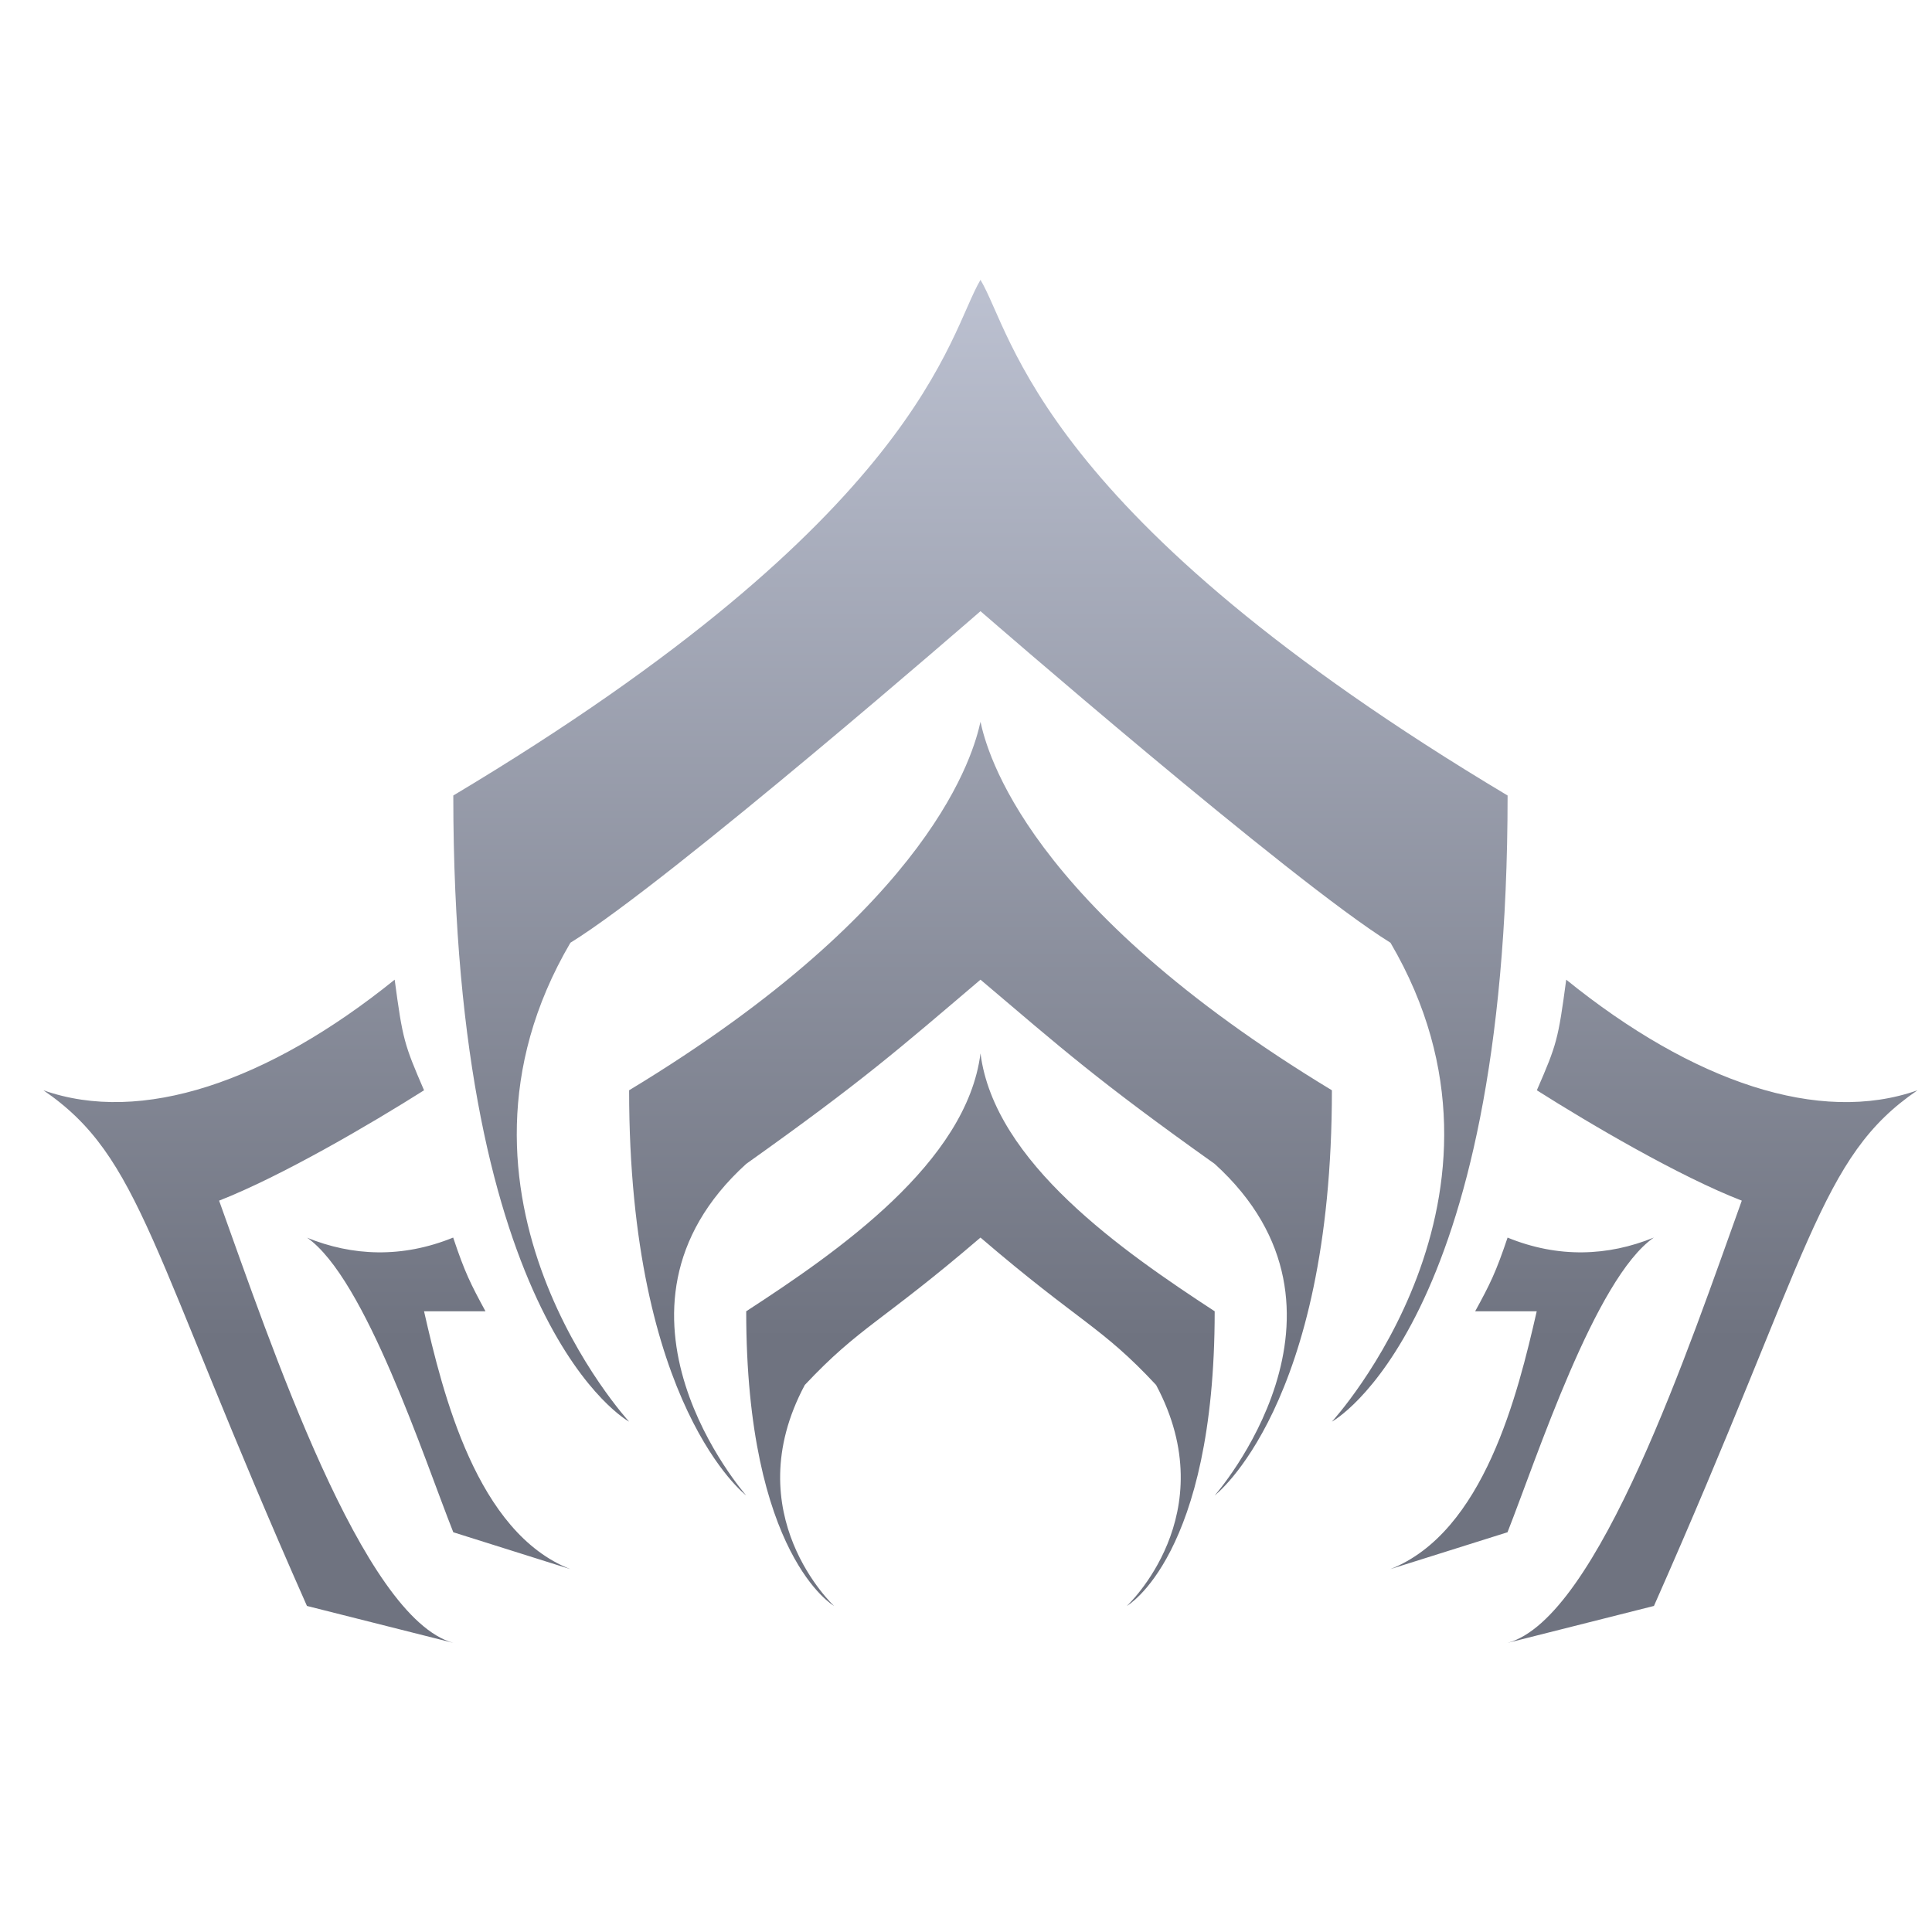 <svg xmlns="http://www.w3.org/2000/svg" xmlns:xlink="http://www.w3.org/1999/xlink" width="64" height="64" viewBox="0 0 64 64" version="1.1"><defs><linearGradient id="linear0" gradientUnits="userSpaceOnUse" x1="0" y1="0" x2="0" y2="1" gradientTransform="matrix(58.116,0,0,37.565,4.132,6.918)"><stop offset="0" style="stop-color:#c1c6d6;stop-opacity:1;"/><stop offset="1" style="stop-color:#6f7380;stop-opacity:1;"/></linearGradient></defs><g id="surface1"><path style=" stroke:none;fill-rule:nonzero;fill:url(#linear0);" d="M 32.48 9.27 C 31.402 11.09 30.539 17.074 15.016 26.352 C 15.016 43.949 20.84 47.094 20.84 47.094 C 20.84 47.094 13.973 39.629 18.895 31.23 C 22.195 29.195 32.48 20.246 32.48 20.246 C 32.48 20.246 42.762 29.184 46.062 31.23 C 50.988 39.629 44.121 47.094 44.121 47.094 C 44.121 47.094 49.941 43.949 49.941 26.352 C 34.418 17.074 33.566 11.094 32.48 9.27 Z M 32.48 23.91 C 32.262 24.891 30.973 29.988 20.84 36.117 C 20.84 46.586 24.719 49.539 24.719 49.539 C 24.719 49.539 19.344 43.438 24.719 38.555 C 28.598 35.797 29.781 34.746 32.48 32.453 C 35.176 34.738 36.359 35.797 40.238 38.555 C 45.613 43.438 40.238 49.539 40.238 49.539 C 40.238 49.539 44.121 46.586 44.121 36.117 C 33.992 29.988 32.691 24.887 32.48 23.91 Z M 13.074 32.453 C 8.867 35.848 4.676 37.262 1.438 36.117 C 4.695 38.344 4.945 41.41 10.168 53.199 L 15.016 54.422 C 12.008 53.602 8.965 44.512 7.258 39.773 C 9.332 38.961 12.281 37.234 14.047 36.117 C 13.391 34.598 13.34 34.441 13.074 32.453 Z M 51.883 32.453 C 51.617 34.441 51.57 34.598 50.91 36.117 C 52.68 37.238 55.625 38.969 57.699 39.773 C 55.992 44.512 52.949 53.613 49.941 54.422 L 54.789 53.199 C 60.012 41.41 60.262 38.336 63.52 36.117 C 60.281 37.262 56.09 35.855 51.883 32.453 Z M 32.48 34.895 C 32.023 38.508 27.766 41.457 24.719 43.438 C 24.719 51.539 27.629 53.199 27.629 53.199 C 27.629 53.199 24.367 50.172 26.66 45.879 C 28.488 43.934 29.18 43.824 32.48 40.996 C 35.777 43.824 36.473 43.922 38.297 45.879 C 40.59 50.172 37.328 53.199 37.328 53.199 C 37.328 53.199 40.238 51.551 40.238 43.438 C 37.195 41.449 32.941 38.508 32.48 34.895 Z M 10.168 40.996 C 12.105 42.344 14.047 48.316 15.016 50.758 L 18.895 51.98 C 15.797 50.77 14.668 46.172 14.047 43.438 L 16.082 43.438 C 15.586 42.523 15.398 42.152 15.012 40.996 C 13.32 41.684 11.672 41.613 10.16 40.996 Z M 49.941 40.996 C 49.551 42.152 49.367 42.523 48.867 43.438 L 50.906 43.438 C 50.281 46.172 49.16 50.758 46.055 51.98 L 49.938 50.758 C 50.902 48.316 52.844 42.336 54.785 40.996 C 53.27 41.613 51.621 41.684 49.938 40.996 Z M 49.941 40.996 "/></g></svg>
